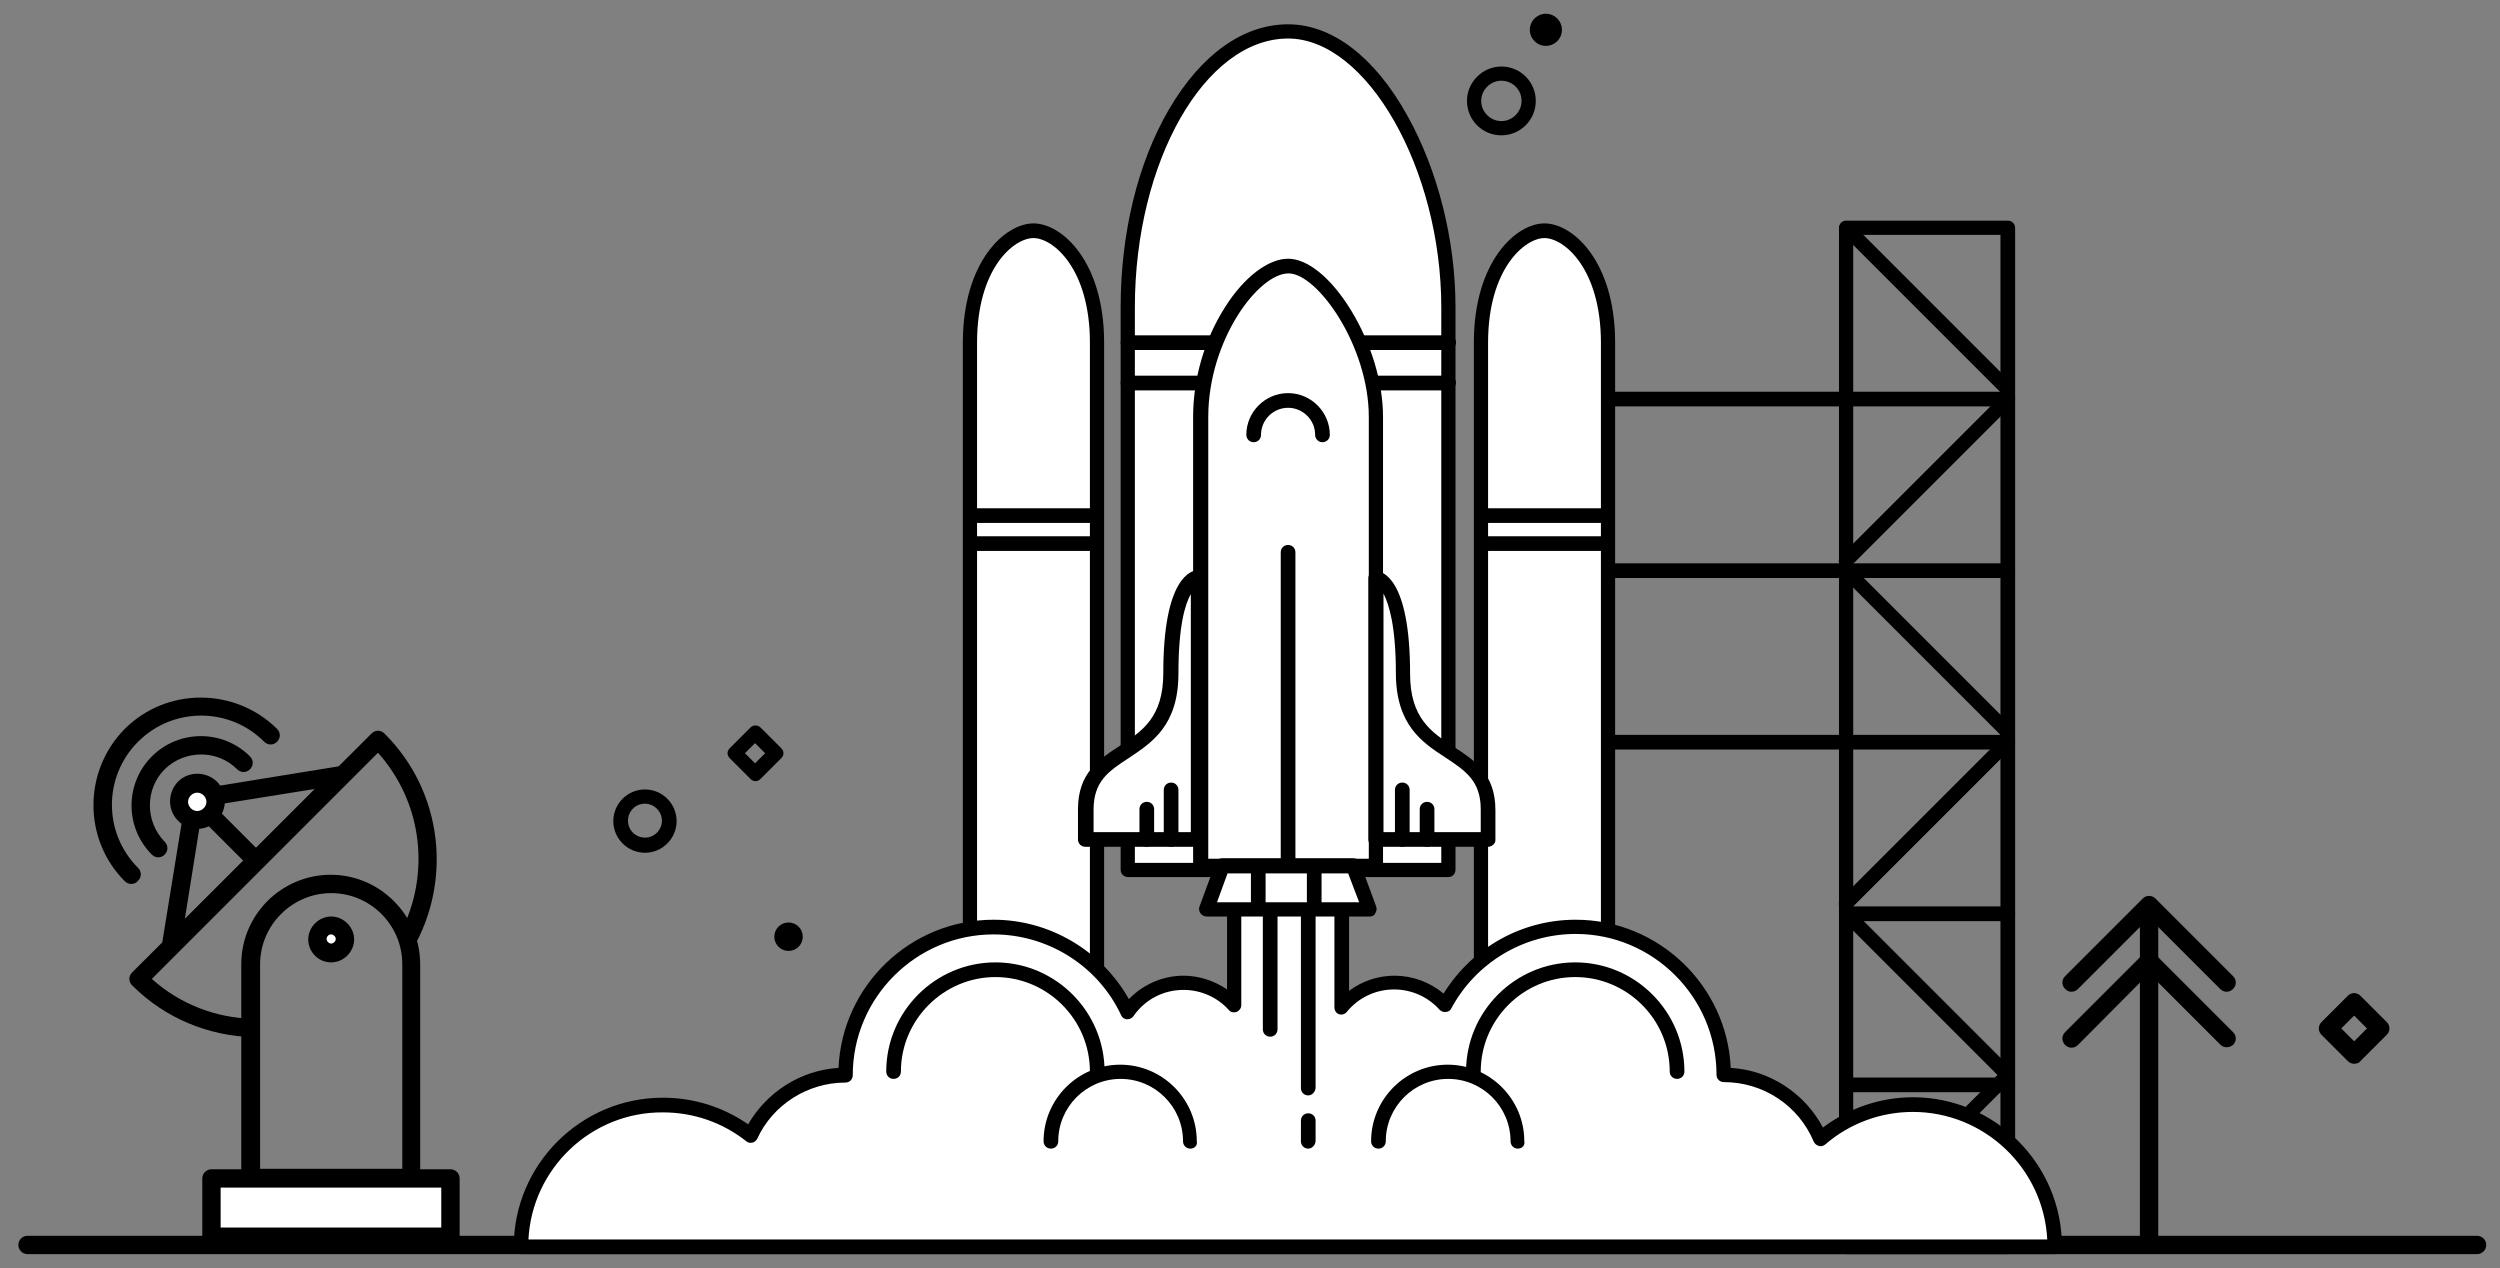 <?xml version="1.0" encoding="utf-8"?>
<!-- Generator: Adobe Illustrator 20.1.0, SVG Export Plug-In . SVG Version: 6.00 Build 0)  -->
<svg version="1.1" id="Layer_1" xmlns="http://www.w3.org/2000/svg" xmlns:xlink="http://www.w3.org/1999/xlink" x="0px" y="0px"
	 viewBox="0 0 545 276.5" style="enable-background:new 0 0 545 276.5;" xml:space="preserve">
<rect x="0" y="0" width="545" height="276.5" fill="#808080" stroke="none"/>
<style type="text/css">
	.st0{fill:#FFFFFF;}
	.st1{fill:none;stroke:#000000;stroke-width:4;stroke-linecap:round;stroke-linejoin:round;stroke-miterlimit:10;}
</style>
<g>
	<path d="M540,273.4H6c-1.1,0-2-0.9-2-2s0.9-2,2-2H540c1.1,0,2,0.9,2,2S541.1,273.4,540,273.4z"/>
</g>
<g>
	<g>
		<path d="M513.2,231.9c-0.5,0-1-0.2-1.4-0.6l-5.7-5.7c-0.4-0.4-0.6-0.9-0.6-1.4s0.2-1,0.6-1.4l5.7-5.7c0.8-0.8,2-0.8,2.8,0l5.7,5.7
			c0.4,0.4,0.6,0.9,0.6,1.4s-0.2,1-0.6,1.4l-5.7,5.7C514.3,231.7,513.8,231.9,513.2,231.9z M510.4,224.2l2.8,2.8l2.8-2.8l-2.8-2.8
			L510.4,224.2z"/>
	</g>
</g>
<g>
	<g>
		<path d="M468.5,272.9c-1.1,0-2-0.9-2-2v-72.2c0-1.1,0.9-2,2-2s2,0.9,2,2v72.2C470.5,272,469.6,272.9,468.5,272.9z"/>
	</g>
</g>
<g>
	<g>
		<path d="M485.4,216.2c-0.5,0-1-0.2-1.4-0.6l-15.5-15.5L453,215.6c-0.8,0.8-2,0.8-2.8,0c-0.8-0.8-0.8-2,0-2.8l16.9-16.9
			c0.8-0.8,2-0.8,2.8,0l16.9,16.9c0.8,0.8,0.8,2,0,2.8C486.4,216,485.9,216.2,485.4,216.2z"/>
	</g>
</g>
<g>
	<g>
		<path d="M485.4,228.3c-0.5,0-1-0.2-1.4-0.6l-15.5-15.5L453,227.8c-0.8,0.8-2,0.8-2.8,0c-0.8-0.8-0.8-2,0-2.8l16.9-16.9
			c0.8-0.8,2-0.8,2.8,0l16.9,16.9c0.8,0.8,0.8,2,0,2.8C486.4,228.1,485.9,228.3,485.4,228.3z"/>
	</g>
</g>
<g>
	<g>
		<g>
			<g>
				<path d="M437.7,273.4h-35.2c-0.9,0-1.6-0.7-1.6-1.6V49.7c0-0.9,0.7-1.6,1.6-1.6h35.2c0.9,0,1.6,0.7,1.6,1.6v222.1
					C439.3,272.7,438.5,273.4,437.7,273.4z M404,270.2h32.1v-219H404V270.2z"/>
			</g>
		</g>
	</g>
	<g>
		<g>
			<g>
				<path d="M437.7,88.6h-35.2c-0.9,0-1.6-0.7-1.6-1.6c0-0.9,0.7-1.6,1.6-1.6h35.2c0.9,0,1.6,0.7,1.6,1.6
					C439.3,87.9,438.5,88.6,437.7,88.6z"/>
			</g>
		</g>
	</g>
	<g>
		<g>
			<g>
				<path d="M437.7,86.5c-0.4,0-0.8-0.2-1.1-0.5l-35.2-35.2c-0.6-0.6-0.6-1.6,0-2.2c0.6-0.6,1.6-0.6,2.2,0l35.2,35.2
					c0.6,0.6,0.6,1.6,0,2.2C438.5,86.3,438.1,86.5,437.7,86.5z"/>
			</g>
		</g>
	</g>
	<g>
		<g>
			<g>
				<path d="M437.7,163.4h-35.2c-0.9,0-1.6-0.7-1.6-1.6s0.7-1.6,1.6-1.6h35.2c0.9,0,1.6,0.7,1.6,1.6S438.5,163.4,437.7,163.4z"/>
			</g>
		</g>
	</g>
	<g>
		<g>
			<g>
				<path d="M437.7,161.2c-0.4,0-0.8-0.2-1.1-0.5l-35.2-35.2c-0.6-0.6-0.6-1.6,0-2.2c0.6-0.6,1.6-0.6,2.2,0l35.2,35.2
					c0.6,0.6,0.6,1.6,0,2.2C438.5,161.1,438.1,161.2,437.7,161.2z"/>
			</g>
		</g>
	</g>
	<g>
		<g>
			<g>
				<path d="M437.7,238.1h-35.2c-0.9,0-1.6-0.7-1.6-1.6c0-0.9,0.7-1.6,1.6-1.6h35.2c0.9,0,1.6,0.7,1.6,1.6
					C439.3,237.4,438.5,238.1,437.7,238.1z"/>
			</g>
		</g>
	</g>
	<g>
		<g>
			<g>
				<path d="M437.7,236c-0.4,0-0.8-0.2-1.1-0.5l-35.2-35.2c-0.6-0.6-0.6-1.6,0-2.2c0.6-0.6,1.6-0.6,2.2,0l35.2,35.2
					c0.6,0.6,0.6,1.6,0,2.2C438.5,235.8,438.1,236,437.7,236z"/>
			</g>
		</g>
	</g>
	<g>
		<g>
			<g>
				<path d="M437.7,126h-35.2c-0.9,0-1.6-0.7-1.6-1.6s0.7-1.6,1.6-1.6h35.2c0.9,0,1.6,0.7,1.6,1.6S438.5,126,437.7,126z"/>
			</g>
		</g>
	</g>
	<g>
		<g>
			<g>
				<path d="M402.4,123.9c-0.4,0-0.8-0.2-1.1-0.5c-0.6-0.6-0.6-1.6,0-2.2l35.2-35.2c0.6-0.6,1.6-0.6,2.2,0c0.6,0.6,0.6,1.6,0,2.2
					l-35.2,35.2C403.3,123.7,402.9,123.9,402.4,123.9z"/>
			</g>
		</g>
	</g>
	<g>
		<g>
			<g>
				<path d="M437.7,200.8h-35.2c-0.9,0-1.6-0.7-1.6-1.6s0.7-1.6,1.6-1.6h35.2c0.9,0,1.6,0.7,1.6,1.6S438.5,200.8,437.7,200.8z"/>
			</g>
		</g>
	</g>
	<g>
		<g>
			<g>
				<path d="M402.4,198.6c-0.4,0-0.8-0.2-1.1-0.5c-0.6-0.6-0.6-1.6,0-2.2l35.2-35.2c0.6-0.6,1.6-0.6,2.2,0c0.6,0.6,0.6,1.6,0,2.2
					l-35.2,35.2C403.3,198.5,402.9,198.6,402.4,198.6z"/>
			</g>
		</g>
	</g>
	<g>
		<g>
			<g>
				<path d="M402.4,271.2c-0.4,0-0.8-0.2-1.1-0.5c-0.6-0.6-0.6-1.6,0-2.2l35.2-35.2c0.6-0.6,1.6-0.6,2.2,0c0.6,0.6,0.6,1.6,0,2.2
					l-35.2,35.2C403.3,271.1,402.9,271.2,402.4,271.2z"/>
			</g>
		</g>
	</g>
	<g>
		<g>
			<g>
				<path d="M402.4,88.6h-51.8c-0.9,0-1.6-0.7-1.6-1.6c0-0.9,0.7-1.6,1.6-1.6h51.8c0.9,0,1.6,0.7,1.6,1.6
					C404,87.9,403.3,88.6,402.4,88.6z"/>
			</g>
		</g>
	</g>
	<g>
		<g>
			<g>
				<path d="M402.4,126h-51.8c-0.9,0-1.6-0.7-1.6-1.6s0.7-1.6,1.6-1.6h51.8c0.9,0,1.6,0.7,1.6,1.6S403.3,126,402.4,126z"/>
			</g>
		</g>
	</g>
	<g>
		<g>
			<g>
				<path d="M402.4,163.4h-51.8c-0.9,0-1.6-0.7-1.6-1.6s0.7-1.6,1.6-1.6h51.8c0.9,0,1.6,0.7,1.6,1.6S403.3,163.4,402.4,163.4z"/>
			</g>
		</g>
	</g>
</g>
<g>
	<g>
		<g>
			<path class="st0" d="M315.8,189.6h-69.9c0,0,0-105.4,0-122.6c0-32.7,15.8-60.2,35-60.2s35,30.9,35,60.2
				C315.8,84.8,315.8,189.6,315.8,189.6z"/>
		</g>
	</g>
	<g>
		<g>
			<path d="M315.8,191.2h-69.9c-0.9,0-1.6-0.7-1.6-1.6V67c0-16.1,3.7-31.4,10.5-43.1c7-12,16.2-18.6,26-18.6c9.6,0,18.9,7.1,26,19.9
				c6.7,12,10.5,27.2,10.5,41.8v122.6C317.3,190.5,316.6,191.2,315.8,191.2z M247.4,188.1h66.8V67c0-30.1-16.2-58.6-33.4-58.6
				c-18.1,0-33.4,26.8-33.4,58.6V188.1z"/>
		</g>
	</g>
</g>
<g>
	<g>
		<g>
			<path class="st0" d="M350.6,216.4h-27.7c0,0,0-134.8,0-141.8c0-16.6,8.4-24.4,13.9-24.4c5.5,0,13.9,7.8,13.9,24.4
				C350.6,81.9,350.6,216.4,350.6,216.4z"/>
		</g>
	</g>
	<g>
		<g>
			<path d="M350.6,218h-27.7c-0.9,0-1.6-0.7-1.6-1.6V74.7c0-17.7,9.2-26,15.4-26c6.2,0,15.4,8.3,15.4,26v141.8
				C352.2,217.3,351.5,218,350.6,218z M324.5,214.8H349V74.7c0-16.1-8-22.8-12.3-22.8c-4.3,0-12.3,6.7-12.3,22.8V214.8z"/>
		</g>
	</g>
</g>
<g>
	<g>
		<g>
			<path class="st0" d="M239.2,216.4h-27.7c0,0,0-134.8,0-141.8c0-16.6,8.4-24.4,13.9-24.4s13.9,7.8,13.9,24.4
				C239.2,81.9,239.2,216.4,239.2,216.4z"/>
		</g>
	</g>
	<g>
		<g>
			<path d="M239.2,218h-27.7c-0.9,0-1.6-0.7-1.6-1.6V74.7c0-17.7,9.2-26,15.4-26s15.4,8.3,15.4,26v141.8
				C240.7,217.3,240,218,239.2,218z M213,214.8h24.6V74.7c0-16.1-8-22.8-12.3-22.8S213,58.5,213,74.7V214.8z"/>
		</g>
	</g>
</g>
<g>
	<g>
		<g>
			<path d="M140.6,185.9c-3.8,0-6.9-3.1-6.9-6.9c0-3.8,3.1-6.9,6.9-6.9c3.8,0,6.9,3.1,6.9,6.9C147.5,182.8,144.4,185.9,140.6,185.9z
				 M140.6,175.2c-2.1,0-3.7,1.7-3.7,3.7c0,2.1,1.7,3.7,3.7,3.7c2.1,0,3.7-1.7,3.7-3.7C144.3,176.9,142.6,175.2,140.6,175.2z"/>
		</g>
	</g>
</g>
<g>
	<g>
		<g>
			<path d="M327.3,29.5c-4.2,0-7.5-3.4-7.5-7.5s3.4-7.5,7.5-7.5c4.2,0,7.5,3.4,7.5,7.5S331.5,29.5,327.3,29.5z M327.3,17.6
				c-2.4,0-4.4,2-4.4,4.4c0,2.4,2,4.4,4.4,4.4s4.4-2,4.4-4.4C331.7,19.5,329.7,17.6,327.3,17.6z"/>
		</g>
	</g>
</g>
<g>
	<g>
		<g>
			<circle cx="171.9" cy="204.2" r="3.1"/>
		</g>
	</g>
</g>
<g>
	<g>
		<g>
			<circle cx="337" cy="6.5" r="3.5"/>
		</g>
	</g>
</g>
<g>
	<g>
		<g>
			<path d="M315.8,85.1h-69.9c-0.9,0-1.6-0.7-1.6-1.6c0-0.9,0.7-1.6,1.6-1.6h69.9c0.9,0,1.6,0.7,1.6,1.6
				C317.3,84.4,316.6,85.1,315.8,85.1z"/>
		</g>
	</g>
</g>
<g>
	<g>
		<g>
			<path d="M315.8,76.3h-69.9c-0.9,0-1.6-0.7-1.6-1.6s0.7-1.6,1.6-1.6h69.9c0.9,0,1.6,0.7,1.6,1.6S316.6,76.3,315.8,76.3z"/>
		</g>
	</g>
</g>
<g>
	<g>
		<g>
			<path class="st0" d="M299.9,188.8h-38.2c0,0,0-88.4,0-97.8c0-17.9,11.6-32.9,19.1-32.9c7.5,0,19.1,16.9,19.1,32.9
				C299.9,100.6,299.9,188.8,299.9,188.8z"/>
		</g>
	</g>
	<g>
		<g>
			<path d="M299.9,190.3h-38.2c-0.9,0-1.6-0.7-1.6-1.6V90.9c0-8.4,2.5-17,7-24c4.1-6.5,9.4-10.5,13.7-10.5c4.3,0,9.4,4.2,13.7,11.2
				c4.4,7.2,7,15.7,7,23.3v97.8C301.5,189.6,300.8,190.3,299.9,190.3z M263.3,187.2h35.1V90.9c0-15.5-11.2-31.3-17.5-31.3
				c-6.6,0-17.5,14.6-17.5,31.3V187.2z"/>
		</g>
	</g>
</g>
<g>
	<g>
		<g>
			<path class="st0" d="M273.3,94.8c0-4.2,3.4-7.5,7.5-7.5s7.5,3.4,7.5,7.5"/>
		</g>
	</g>
	<g>
		<g>
			<path d="M288.3,96.4c-0.9,0-1.6-0.7-1.6-1.6c0-3.3-2.7-5.9-5.9-5.9c-3.3,0-5.9,2.7-5.9,5.9c0,0.9-0.7,1.6-1.6,1.6
				s-1.6-0.7-1.6-1.6c0-5,4.1-9.1,9.1-9.1c5,0,9.1,4.1,9.1,9.1C289.9,95.7,289.2,96.4,288.3,96.4z"/>
		</g>
	</g>
</g>
<g>
	<g>
		<g>
			<path class="st0" d="M299.9,126v57h24.5c0,0,0-2,0-6.6c0-15.1-18.6-10-18.6-29.7C305.8,126.2,299.9,126,299.9,126z"/>
		</g>
	</g>
	<g>
		<g>
			<path d="M324.4,184.6h-24.5c-0.9,0-1.6-0.7-1.6-1.6v-57c0-0.4,0.2-0.8,0.5-1.1c0.3-0.3,0.7-0.5,1.2-0.4c1.2,0,7.4,1.3,7.4,22.4
				c0,9.6,4.6,12.7,9.5,15.9c4.5,2.9,9.1,5.9,9.1,13.8v6.6C326,183.9,325.2,184.6,324.4,184.6z M301.5,181.4h21.3v-5
				c0-6.2-3.4-8.4-7.6-11.2c-5.1-3.3-10.9-7.1-10.9-18.5c0-10.2-1.5-15-2.7-17.3V181.4z"/>
		</g>
	</g>
</g>
<g>
	<g>
		<g>
			<path class="st1" d="M313.3,165.3"/>
		</g>
	</g>
</g>
<g>
	<g>
		<g>
			<path class="st1" d="M313.3,144.8"/>
		</g>
	</g>
</g>
<g>
	<g>
		<g>
			<path class="st1" d="M319,165.3"/>
		</g>
	</g>
</g>
<g>
	<g>
		<g>
			<path class="st1" d="M319,154.1"/>
		</g>
	</g>
</g>
<g>
	<g>
		<g>
			<path class="st1" d="M248.3,166.4"/>
		</g>
	</g>
</g>
<g>
	<g>
		<g>
			<path class="st1" d="M248.3,145.9"/>
		</g>
	</g>
</g>
<g>
	<g>
		<g>
			<path class="st1" d="M242.5,165.3"/>
		</g>
	</g>
</g>
<g>
	<g>
		<g>
			<path class="st1" d="M242.5,154.1"/>
		</g>
	</g>
</g>
<g>
	<g>
		<g>
			<path d="M305.7,184.6c-0.9,0-1.6-0.7-1.6-1.6v-10.8c0-0.9,0.7-1.6,1.6-1.6s1.6,0.7,1.6,1.6V183
				C307.3,183.9,306.6,184.6,305.7,184.6z"/>
		</g>
	</g>
</g>
<g>
	<g>
		<g>
			<path d="M311.1,184.6c-0.9,0-1.6-0.7-1.6-1.6v-6.6c0-0.9,0.7-1.6,1.6-1.6s1.6,0.7,1.6,1.6v6.6C312.7,183.9,312,184.6,311.1,184.6
				z"/>
		</g>
	</g>
</g>
<g>
	<g>
		<g>
			<path class="st0" d="M261.1,126v57h-24.5c0,0,0-2,0-6.6c0-15.1,18.6-10,18.6-29.7C255.3,126.2,261.1,126,261.1,126z"/>
		</g>
	</g>
	<g>
		<g>
			<path d="M261.1,184.6h-24.5c-0.9,0-1.6-0.7-1.6-1.6v-6.6c0-7.9,4.6-10.9,9.1-13.8c4.9-3.2,9.5-6.2,9.5-15.9
				c0-21,6.2-22.3,7.4-22.4c0.4,0,0.8,0.1,1.2,0.4c0.3,0.3,0.5,0.7,0.5,1.1v57C262.7,183.9,262,184.6,261.1,184.6z M238.3,181.4
				h21.3v-51.9c-1.3,2.3-2.7,7.1-2.7,17.3c0,11.4-5.8,15.1-10.9,18.5c-4.3,2.8-7.6,5-7.6,11.2V181.4z"/>
		</g>
	</g>
</g>
<g>
	<g>
		<g>
			<path d="M255.3,184.6c-0.9,0-1.6-0.7-1.6-1.6v-10.8c0-0.9,0.7-1.6,1.6-1.6c0.9,0,1.6,0.7,1.6,1.6V183
				C256.9,183.9,256.2,184.6,255.3,184.6z"/>
		</g>
	</g>
</g>
<g>
	<g>
		<g>
			<path d="M250,184.6c-0.9,0-1.6-0.7-1.6-1.6v-6.6c0-0.9,0.7-1.6,1.6-1.6s1.6,0.7,1.6,1.6v6.6C251.5,183.9,250.8,184.6,250,184.6z"
				/>
		</g>
	</g>
</g>
<g>
	<g>
		<g>
			<path d="M349.7,120.1h-25.9c-0.9,0-1.6-0.7-1.6-1.6s0.7-1.6,1.6-1.6h25.9c0.9,0,1.6,0.7,1.6,1.6S350.6,120.1,349.7,120.1z"/>
		</g>
	</g>
</g>
<g>
	<g>
		<g>
			<path d="M349.7,114h-25.9c-0.9,0-1.6-0.7-1.6-1.6s0.7-1.6,1.6-1.6h25.9c0.9,0,1.6,0.7,1.6,1.6S350.6,114,349.7,114z"/>
		</g>
	</g>
</g>
<g>
	<g>
		<g>
			<path d="M238.3,120.1h-25.9c-0.9,0-1.6-0.7-1.6-1.6s0.7-1.6,1.6-1.6h25.9c0.9,0,1.6,0.7,1.6,1.6S239.2,120.1,238.3,120.1z"/>
		</g>
	</g>
</g>
<g>
	<g>
		<g>
			<path d="M238.3,114h-25.9c-0.9,0-1.6-0.7-1.6-1.6s0.7-1.6,1.6-1.6h25.9c0.9,0,1.6,0.7,1.6,1.6S239.2,114,238.3,114z"/>
		</g>
	</g>
</g>
<g>
	<g>
		<path class="st0" d="M417,240.8c-7.7,0-14.7,2.8-20.2,7.5c-3.5-8.2-11.6-14-21-14c0-17.8-14.4-32.3-32.3-32.3
			c-12.3,0-23,6.9-28.4,17c-2.7-3-6.6-4.9-11-4.9c-4.6,0-8.8,2.1-11.5,5.4v-27.6h-23.4v27.1c-2.7-3-6.7-4.9-11.1-4.9
			c-5.1,0-9.5,2.5-12.2,6.4c-5.2-11-16.3-18.5-29.2-18.5c-17.8,0-32.3,14.4-32.3,32.3c-9.1,0-17,5.4-20.7,13.1
			c-5.3-4.2-11.9-6.6-19.1-6.6c-17.1,0-31,13.9-31,31h334.3C447.9,254.7,434.1,240.8,417,240.8z"/>
	</g>
</g>
<g>
	<g>
		<path d="M447.9,273.4H113.6c-0.9,0-1.6-0.7-1.6-1.6c0-17.9,14.6-32.5,32.5-32.5c6.7,0,13.1,2,18.6,5.8
			c4.1-7.1,11.5-11.8,19.7-12.3c0.8-18,15.7-32.3,33.8-32.3c12.2,0,23.5,6.7,29.5,17.3c3.1-3.2,7.4-5.1,11.9-5.1
			c3.4,0,6.7,1.1,9.5,3v-23.6c0-0.9,0.7-1.6,1.6-1.6h23.4c0.9,0,1.6,0.7,1.6,1.6V216c2.8-2.1,6.3-3.3,9.9-3.3
			c3.9,0,7.7,1.4,10.7,3.9c6.2-10,17-16.1,28.8-16.1c18.1,0,33,14.4,33.8,32.3c8.5,0.5,16.1,5.5,20.1,13c5.6-4.2,12.5-6.6,19.6-6.6
			c17.9,0,32.5,14.6,32.5,32.5C449.5,272.7,448.8,273.4,447.9,273.4z M115.2,270.2h331.1c-0.8-15.5-13.7-27.8-29.3-27.8
			c-7,0-13.8,2.5-19.1,7.1c-0.4,0.3-0.9,0.5-1.4,0.3c-0.5-0.1-0.9-0.5-1.1-0.9c-3.3-7.9-11-13-19.6-13c-0.9,0-1.6-0.7-1.6-1.6
			c0-16.9-13.8-30.7-30.7-30.7c-11.3,0-21.7,6.2-27.1,16.2c-0.2,0.5-0.7,0.8-1.2,0.8c-0.5,0.1-1-0.1-1.4-0.5
			c-2.5-2.8-6.1-4.4-9.9-4.4c-4,0-7.8,1.8-10.3,4.9c-0.4,0.5-1.1,0.7-1.7,0.5c-0.6-0.2-1-0.8-1-1.5v-26h-20.3v25.5
			c0,0.7-0.4,1.2-1,1.5c-0.6,0.2-1.3,0.1-1.7-0.4c-2.5-2.8-6.1-4.4-9.9-4.4c-4.4,0-8.4,2.1-10.9,5.7c-0.3,0.5-0.9,0.7-1.4,0.7
			c-0.6,0-1.1-0.4-1.3-0.9c-5-10.7-15.9-17.6-27.8-17.6c-16.9,0-30.7,13.8-30.7,30.7c0,0.9-0.7,1.6-1.6,1.6
			c-8.2,0-15.8,4.8-19.2,12.2c-0.2,0.4-0.6,0.8-1.1,0.9c-0.5,0.1-1,0-1.3-0.3c-5.2-4.1-11.5-6.3-18.2-6.3
			C128.9,242.4,116,254.7,115.2,270.2z"/>
	</g>
</g>
<g>
	<g>
		<g>
			<path d="M276.9,226c-0.9,0-1.6-0.7-1.6-1.6v-25.3c0-0.9,0.7-1.6,1.6-1.6s1.6,0.7,1.6,1.6v25.3C278.5,225.3,277.8,226,276.9,226z"
				/>
		</g>
	</g>
</g>
<g>
	<g>
		<g>
			<path d="M285.2,238.8c-0.9,0-1.6-0.7-1.6-1.6v-38.1c0-0.9,0.7-1.6,1.6-1.6c0.9,0,1.6,0.7,1.6,1.6v38.1
				C286.7,238.1,286,238.8,285.2,238.8z"/>
		</g>
	</g>
</g>
<g>
	<g>
		<g>
			<path d="M365.6,235.2c-0.9,0-1.6-0.7-1.6-1.6c0-11.4-9.3-20.6-20.6-20.6c-11.4,0-20.6,9.3-20.6,20.6c0,0.9-0.7,1.6-1.6,1.6
				s-1.6-0.7-1.6-1.6c0-13.1,10.7-23.8,23.8-23.8c13.1,0,23.8,10.7,23.8,23.8C367.2,234.5,366.5,235.2,365.6,235.2z"/>
		</g>
	</g>
</g>
<g>
	<g>
		<g>
			<path d="M239.2,235.2c-0.9,0-1.6-0.7-1.6-1.6c0-11.4-9.3-20.6-20.6-20.6s-20.6,9.3-20.6,20.6c0,0.9-0.7,1.6-1.6,1.6
				s-1.6-0.7-1.6-1.6c0-13.1,10.7-23.8,23.8-23.8c13.1,0,23.8,10.7,23.8,23.8C240.7,234.5,240,235.2,239.2,235.2z"/>
		</g>
	</g>
</g>
<g>
	<g>
		<g>
			<path d="M259.5,250.4c-0.9,0-1.6-0.7-1.6-1.6c0-7.5-6.1-13.6-13.6-13.6s-13.6,6.1-13.6,13.6c0,0.9-0.7,1.6-1.6,1.6
				s-1.6-0.7-1.6-1.6c0-9.2,7.5-16.7,16.7-16.7c9.2,0,16.7,7.5,16.7,16.7C261.1,249.7,260.4,250.4,259.5,250.4z"/>
		</g>
	</g>
</g>
<g>
	<g>
		<g>
			<path d="M330.9,250.4c-0.9,0-1.6-0.7-1.6-1.6c0-7.5-6.1-13.6-13.6-13.6c-7.5,0-13.6,6.1-13.6,13.6c0,0.9-0.7,1.6-1.6,1.6
				s-1.6-0.7-1.6-1.6c0-9.2,7.5-16.7,16.7-16.7c9.2,0,16.7,7.5,16.7,16.7C332.5,249.7,331.8,250.4,330.9,250.4z"/>
		</g>
	</g>
</g>
<g>
	<g>
		<g>
			<polygon class="st0" points="298.6,198.2 263,198.2 266.6,188.8 295.1,188.8 			"/>
		</g>
	</g>
	<g>
		<g>
			<path d="M298.6,199.8H263c-0.5,0-1-0.3-1.3-0.7c-0.3-0.4-0.4-1-0.2-1.5l3.5-9.5c0.2-0.6,0.8-1,1.5-1h28.5c0.7,0,1.2,0.4,1.5,1
				l3.5,9.5c0.2,0.5,0.1,1-0.2,1.5C299.6,199.6,299.1,199.8,298.6,199.8z M265.3,196.7h31l-2.4-6.3h-26.3L265.3,196.7z"/>
		</g>
	</g>
</g>
<g>
	<g>
		<g>
			<path d="M164.7,170.3c-0.4,0-0.8-0.2-1.1-0.5l-4.5-4.5c-0.3-0.3-0.5-0.7-0.5-1.1c0-0.4,0.2-0.8,0.5-1.1l4.5-4.5
				c0.6-0.6,1.6-0.6,2.2,0l4.5,4.5c0.3,0.3,0.5,0.7,0.5,1.1c0,0.4-0.2,0.8-0.5,1.1l-4.5,4.5C165.5,170.1,165.1,170.3,164.7,170.3z
				 M162.4,164.2l2.2,2.2l2.2-2.2l-2.2-2.2L162.4,164.2z"/>
		</g>
	</g>
</g>
<g>
	<g>
		<g>
			<path d="M286.5,198.9c-0.9,0-1.6-0.7-1.6-1.6v-7.7c0-0.9,0.7-1.6,1.6-1.6s1.6,0.7,1.6,1.6v7.7
				C288.1,198.2,287.4,198.9,286.5,198.9z"/>
		</g>
	</g>
</g>
<g>
	<g>
		<g>
			<path d="M274.3,199.2c-0.9,0-1.6-0.7-1.6-1.6v-8.7c0-0.9,0.7-1.6,1.6-1.6s1.6,0.7,1.6,1.6v8.7
				C275.9,198.5,275.2,199.2,274.3,199.2z"/>
		</g>
	</g>
</g>
<g>
	<g>
		<g>
			<path d="M280.8,190.3c-0.9,0-1.6-0.7-1.6-1.6v-68.3c0-0.9,0.7-1.6,1.6-1.6s1.6,0.7,1.6,1.6v68.3
				C282.4,189.6,281.7,190.3,280.8,190.3z"/>
		</g>
	</g>
</g>
<g>
	<g>
		<g>
			<path d="M285.2,250.4c-0.9,0-1.6-0.7-1.6-1.6v-4.5c0-0.9,0.7-1.6,1.6-1.6c0.9,0,1.6,0.7,1.6,1.6v4.5
				C286.7,249.7,286,250.4,285.2,250.4z"/>
		</g>
	</g>
</g>
<g>
	<path d="M55.8,189.6c-0.5,0-1-0.2-1.4-0.6L41,175.6c-0.8-0.8-0.8-2,0-2.8c0.8-0.8,2-0.8,2.8,0l13.4,13.4c0.8,0.8,0.8,2,0,2.8
		C56.9,189.4,56.4,189.6,55.8,189.6z"/>
</g>
<g>
	<path d="M37.3,208.2c-0.3,0-0.6-0.1-0.9-0.2c-0.8-0.4-1.2-1.2-1.1-2.1l5.2-32c0.1-0.9,0.8-1.5,1.7-1.7l32-5.2
		c0.8-0.1,1.7,0.3,2.1,1.1c0.4,0.8,0.2,1.7-0.4,2.3l-37.1,37.1C38.3,208,37.8,208.2,37.3,208.2z M44.2,175.9l-3.9,24.4L68.6,172
		L44.2,175.9z"/>
</g>
<g>
	<ellipse transform="matrix(0.707 -0.707 0.707 0.707 -110.973 81.58)" class="st0" cx="43" cy="174.7" rx="4" ry="4"/>
	<path d="M43,180.7c-1.5,0-3.1-0.6-4.2-1.8c-2.3-2.3-2.3-6.1,0-8.5c2.3-2.3,6.1-2.3,8.5,0c2.3,2.3,2.3,6.1,0,8.5
		C46.1,180.1,44.5,180.7,43,180.7z M43,172.8c-0.5,0-1,0.2-1.4,0.6c-0.8,0.8-0.8,2,0,2.8c0.8,0.8,2,0.8,2.8,0c0.8-0.8,0.8-2,0-2.8
		C44,173,43.5,172.8,43,172.8z"/>
</g>
<g>
	<path d="M34.5,186.9c-0.5,0-1-0.2-1.4-0.6c-5.9-5.9-5.9-15.5,0-21.4c5.9-5.9,15.5-5.9,21.4,0c0.8,0.8,0.8,2,0,2.8
		c-0.8,0.8-2,0.8-2.8,0c-4.3-4.3-11.4-4.3-15.8,0c-4.3,4.3-4.3,11.4,0,15.8c0.8,0.8,0.8,2,0,2.8C35.5,186.7,35,186.9,34.5,186.9z"/>
</g>
<g>
	<path d="M28.6,192.7c-0.5,0-1-0.2-1.4-0.6c-9.1-9.1-9.1-24,0-33.2c9.1-9.1,24-9.1,33.2,0c0.8,0.8,0.8,2,0,2.8c-0.8,0.8-2,0.8-2.8,0
		c-7.6-7.6-19.9-7.6-27.5,0c-7.6,7.6-7.6,19.9,0,27.5c0.8,0.8,0.8,2,0,2.8C29.7,192.5,29.2,192.7,28.6,192.7z"/>
</g>
<g>
	<path d="M33.1,213.4l49.3-49.3c9.4,10.5,11.3,25.3,5.7,37.6c0.9,1.6,1.5,3.4,1.8,5.3c8.7-14.9,6.7-34.4-6.1-47.1
		c-0.4-0.4-0.9-0.6-1.4-0.6s-1,0.2-1.4,0.6L28.8,212c-0.4,0.4-0.6,0.9-0.6,1.4s0.2,1,0.6,1.4c7.3,7.3,16.7,11,26.3,11.3v-4
		C47.2,221.9,39.3,219,33.1,213.4z"/>
</g>
<path d="M89.7,258.8H54.6c-1.1,0-2-0.9-2-2v-46.6c0-10.8,8.8-19.5,19.5-19.5s19.5,8.8,19.5,19.5v46.6
	C91.7,258,90.8,258.8,89.7,258.8z M56.6,254.8h31.1v-44.6c0-8.6-7-15.5-15.5-15.5s-15.5,7-15.5,15.5V254.8z"/>
<g>
	<circle class="st0" cx="72.2" cy="204.7" r="3"/>
	<path d="M72.2,209.8c-2.8,0-5-2.3-5-5s2.3-5,5-5s5,2.3,5,5S74.9,209.8,72.2,209.8z M72.2,203.7c-0.6,0-1,0.5-1,1s0.5,1,1,1
		s1-0.5,1-1S72.7,203.7,72.2,203.7z"/>
</g>
<g>
	<rect x="46.1" y="256.8" class="st0" width="52.1" height="12.7"/>
	<path d="M98.2,271.6H46.1c-1.1,0-2-0.9-2-2v-12.7c0-1.1,0.9-2,2-2h52.1c1.1,0,2,0.9,2,2v12.7C100.2,270.7,99.3,271.6,98.2,271.6z
		 M48.1,267.6h48.1v-8.7H48.1V267.6z"/>
</g>
</svg>

